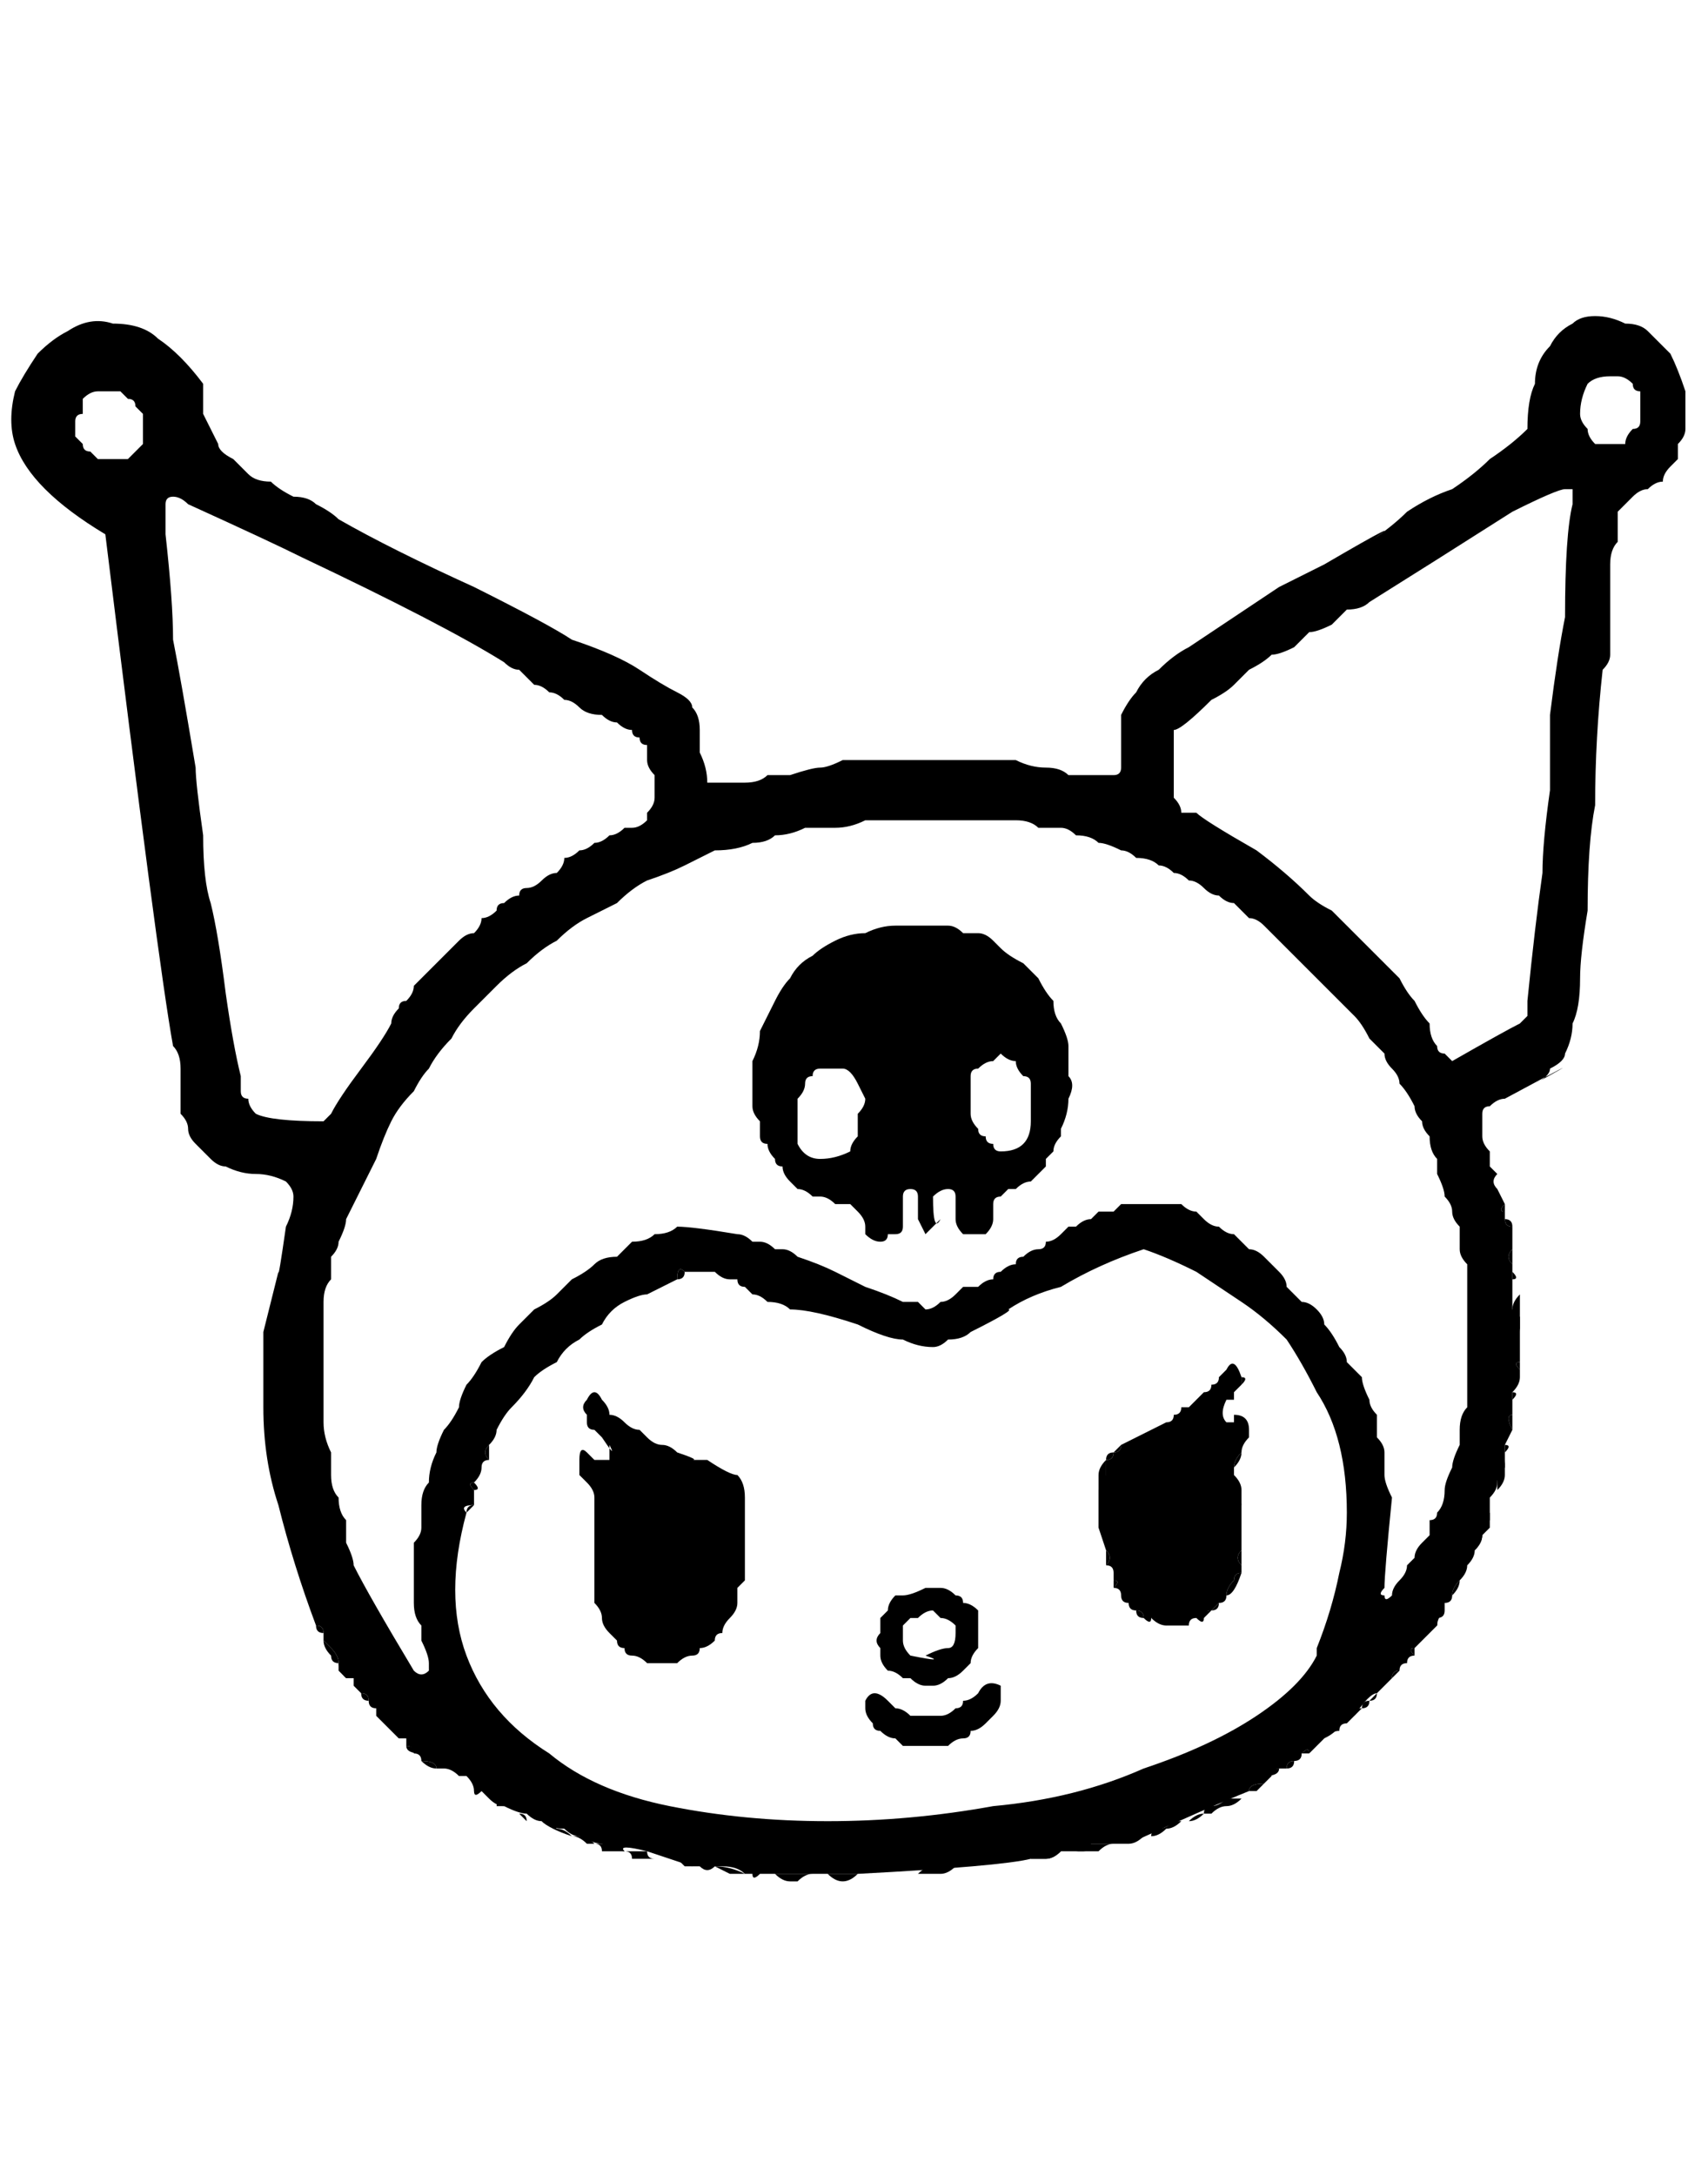 <?xml version="1.0" encoding="UTF-8" standalone="no"?>
<svg xmlns:xlink="http://www.w3.org/1999/xlink" height="14.45px" width="11.35px" xmlns="http://www.w3.org/2000/svg">
  <g transform="matrix(1.0, 0.0, 0.0, 1.0, 5.7, 7.2)">
    <path d="M4.35 0.95 Q4.35 1.0 4.35 1.0 4.35 1.05 4.35 1.1 4.3 1.15 4.35 1.2 4.35 1.2 4.35 1.25 4.35 1.3 4.35 1.3 4.35 1.35 4.35 1.35 4.35 1.4 4.35 1.4 4.35 1.45 4.35 1.5 4.35 1.5 4.4 1.55 4.4 1.6 4.4 1.6 4.4 1.65 4.4 1.7 4.4 1.7 4.4 1.75 4.4 1.8 4.4 1.85 4.35 1.85 4.4 1.9 4.4 1.9 4.4 1.95 4.4 2.0 4.35 2.05 4.35 2.05 4.35 2.1 4.35 2.15 4.35 2.2 4.3 2.2 4.35 2.3 4.35 2.3 4.3 2.4 4.3 2.4 4.3 2.4 4.3 2.4 4.3 2.45 4.3 2.5 4.3 2.55 4.25 2.6 4.25 2.65 4.25 2.7 4.2 2.75 4.2 2.8 4.2 2.9 4.15 2.95 4.15 3.0 4.15 3.05 4.1 3.1 4.1 3.15 4.05 3.2 4.05 3.25 4.0 3.3 3.95 3.35 3.95 3.4 3.95 3.4 3.95 3.4 3.9 3.45 3.9 3.45 3.9 3.5 3.9 3.5 3.85 3.55 3.85 3.6 3.8 3.65 3.8 3.65 3.75 3.7 3.7 3.75 3.65 3.75 3.7 3.8 3.65 3.8 3.65 3.85 3.6 3.85 3.6 3.9 3.55 3.9 3.55 3.95 3.5 4.0 3.45 4.05 3.4 4.05 3.3 4.2 3.3 4.2 3.25 4.25 3.2 4.25 3.2 4.3 3.15 4.3 3.1 4.35 3.1 4.35 3.0 4.45 3.0 4.4 2.95 4.45 2.95 4.5 2.9 4.5 2.85 4.5 2.85 4.55 2.85 4.55 2.8 4.55 2.75 4.55 2.75 4.6 2.75 4.6 2.7 4.65 2.6 4.65 2.6 4.7 2.35 4.8 1.8 5.05 1.75 5.05 1.75 5.05 1.7 5.05 1.65 5.05 1.6 5.05 1.55 5.05 1.55 5.1 1.5 5.1 1.45 5.1 1.4 5.1 1.35 5.1 1.35 5.1 1.3 5.15 1.25 5.15 1.2 5.15 1.15 5.15 0.95 5.2 0.0 5.25 -0.1 5.25 -0.15 5.25 -0.25 5.25 -0.3 5.25 -0.4 5.25 -0.45 5.25 -0.55 5.25 -0.6 5.25 -0.7 5.25 -0.75 5.25 -0.8 5.2 -0.9 5.2 -0.95 5.2 -1.0 5.2 -1.05 5.2 -1.1 5.2 -1.25 5.15 -1.4 5.1 -1.6 5.05 -1.55 5.1 -1.6 5.1 -1.7 5.05 -1.75 5.05 -1.85 5.0 -1.9 5.0 -1.95 4.95 -2.05 4.95 -2.1 4.9 -2.15 4.9 -2.2 4.85 -2.25 4.85 -2.35 4.8 -2.4 4.8 -2.45 4.75 -2.45 4.75 -2.5 4.7 -2.5 4.7 -2.55 4.7 -2.55 4.65 -2.6 4.6 -2.65 4.6 -2.65 4.6 -2.7 4.55 -2.75 4.55 -2.75 4.55 -2.8 4.55 -2.8 4.5 -2.9 4.5 -2.9 4.45 -2.95 4.45 -2.95 4.4 -3.0 4.4 -3.0 4.4 -3.0 4.35 -3.05 4.35 -3.05 4.35 -3.1 4.3 -3.15 4.25 -3.15 4.25 -3.2 4.2 -3.2 4.2 -3.2 4.15 -3.25 4.15 -3.25 4.1 -3.25 4.05 -3.3 4.05 -3.3 4.05 -3.35 4.0 -3.35 4.0 -3.35 3.95 -3.4 3.95 -3.4 3.95 -3.4 3.95 -3.45 3.9 -3.45 3.85 -3.45 3.85 -3.45 3.8 -3.5 3.75 -3.5 3.75 -3.55 3.7 -3.55 3.7 -3.55 3.65 -3.55 3.6 -3.6 3.6 -3.75 3.2 -3.85 2.8 -3.95 2.5 -3.95 2.15 -3.95 1.9 -3.95 1.65 -3.9 1.45 -3.85 1.25 -3.85 1.3 -3.8 0.95 -3.75 0.85 -3.75 0.75 -3.75 0.7 -3.8 0.65 -3.9 0.6 -4.0 0.6 -4.1 0.6 -4.2 0.55 -4.25 0.55 -4.3 0.5 -4.35 0.45 -4.4 0.4 -4.45 0.35 -4.45 0.3 -4.45 0.25 -4.5 0.2 -4.5 0.15 -4.5 0.05 -4.5 -0.05 -4.5 -0.1 -4.5 -0.2 -4.55 -0.25 -4.65 -0.8 -5.0 -3.65 -5.25 -3.8 -5.4 -3.95 -5.55 -4.1 -5.6 -4.25 -5.65 -4.4 -5.6 -4.6 -5.55 -4.7 -5.45 -4.85 -5.35 -4.95 -5.25 -5.0 -5.1 -5.1 -4.95 -5.05 -4.75 -5.05 -4.65 -4.95 -4.5 -4.85 -4.35 -4.65 -4.35 -4.55 -4.35 -4.45 -4.3 -4.35 -4.25 -4.25 -4.25 -4.2 -4.15 -4.15 -4.1 -4.1 -4.05 -4.05 -4.0 -4.0 -3.9 -4.0 -3.85 -3.95 -3.75 -3.9 -3.65 -3.9 -3.6 -3.85 -3.5 -3.8 -3.45 -3.75 -3.1 -3.55 -2.55 -3.3 -2.05 -3.05 -1.9 -2.95 -1.6 -2.85 -1.45 -2.75 -1.3 -2.65 -1.2 -2.6 -1.1 -2.55 -1.1 -2.5 -1.05 -2.45 -1.05 -2.35 -1.05 -2.35 -1.05 -2.2 -1.0 -2.1 -1.0 -2.0 -0.95 -2.0 -0.85 -2.0 -0.8 -2.0 -0.75 -2.0 -0.65 -2.0 -0.6 -2.05 -0.5 -2.05 -0.45 -2.05 -0.3 -2.1 -0.25 -2.1 -0.2 -2.1 -0.1 -2.15 -0.05 -2.15 0.0 -2.15 0.1 -2.15 0.15 -2.15 0.25 -2.15 0.35 -2.15 0.45 -2.15 0.5 -2.15 0.6 -2.15 0.7 -2.15 0.8 -2.15 0.9 -2.15 0.95 -2.15 1.05 -2.15 1.15 -2.1 1.25 -2.1 1.35 -2.1 1.4 -2.05 1.5 -2.05 1.6 -2.05 1.65 -2.05 1.7 -2.05 1.75 -2.05 1.75 -2.1 1.75 -2.1 1.75 -2.15 1.75 -2.25 1.75 -2.3 1.75 -2.4 1.75 -2.45 1.8 -2.55 1.85 -2.6 1.9 -2.7 2.0 -2.75 2.1 -2.85 2.2 -2.9 2.35 -3.0 2.5 -3.1 2.65 -3.2 2.8 -3.3 2.9 -3.35 3.1 -3.45 3.7 -3.8 3.4 -3.6 3.55 -3.7 3.65 -3.8 3.8 -3.9 3.95 -3.95 4.1 -4.05 4.2 -4.15 4.35 -4.25 4.45 -4.35 4.45 -4.55 4.5 -4.65 4.5 -4.8 4.6 -4.9 4.65 -5.0 4.75 -5.05 4.8 -5.1 4.9 -5.1 5.0 -5.1 5.1 -5.05 5.2 -5.05 5.25 -5.0 5.35 -4.9 5.4 -4.85 5.45 -4.75 5.5 -4.6 5.5 -4.55 5.5 -4.5 5.5 -4.45 5.5 -4.4 5.5 -4.35 5.5 -4.35 5.5 -4.3 5.45 -4.25 5.45 -4.2 5.45 -4.15 5.4 -4.1 5.4 -4.1 5.35 -4.05 5.35 -4.0 5.3 -4.0 5.25 -3.95 5.2 -3.95 5.15 -3.9 5.1 -3.85 5.05 -3.8 5.05 -3.7 5.05 -3.6 5.0 -3.55 5.0 -3.45 5.0 -3.35 5.0 -3.25 5.0 -3.65 5.0 -3.05 5.0 -2.95 5.0 -2.85 5.0 -2.8 4.95 -2.75 4.9 -2.3 4.9 -1.85 4.85 -1.6 4.85 -1.15 4.8 -0.85 4.8 -0.7 4.8 -0.5 4.75 -0.4 4.75 -0.3 4.7 -0.2 4.7 -0.15 4.6 -0.1 4.6 -0.05 4.5 0.0 4.95 -0.25 4.3 0.1 4.25 0.1 4.2 0.15 4.15 0.15 4.15 0.2 4.15 0.2 4.15 0.25 4.15 0.25 4.15 0.3 4.15 0.35 4.15 0.35 4.15 0.4 4.2 0.45 4.2 0.5 4.2 0.55 4.25 0.6 4.25 0.6 4.2 0.65 4.25 0.7 4.25 0.7 4.3 0.8 4.25 0.85 4.3 0.85 4.3 0.85 4.3 0.9 4.3 0.95 4.35 0.95 L4.35 0.95 M-2.45 2.5 Q-2.5 2.5 -2.5 2.55 -2.5 2.6 -2.55 2.65 -2.6 2.65 -2.55 2.7 -2.55 2.75 -2.55 2.8 -2.65 2.8 -2.6 2.85 -2.75 3.4 -2.6 3.8 -2.45 4.2 -2.05 4.45 -1.75 4.7 -1.25 4.8 -0.75 4.9 -0.2 4.9 0.35 4.9 0.9 4.8 1.45 4.75 1.9 4.55 2.35 4.4 2.65 4.2 2.95 4.0 3.05 3.8 3.05 3.75 3.05 3.75 3.15 3.5 3.2 3.25 3.25 3.05 3.25 2.85 3.25 2.6 3.2 2.4 3.15 2.2 3.05 2.05 2.95 1.85 2.85 1.7 2.7 1.55 2.55 1.45 2.4 1.35 2.25 1.25 2.05 1.15 1.9 1.1 1.6 1.2 1.35 1.35 1.15 1.4 1.0 1.5 1.05 1.5 0.75 1.65 0.7 1.7 0.6 1.7 0.55 1.75 0.5 1.75 0.4 1.75 0.3 1.7 0.2 1.7 0.0 1.6 -0.3 1.5 -0.45 1.5 -0.5 1.45 -0.6 1.45 -0.65 1.4 -0.7 1.4 -0.7 1.4 -0.75 1.35 -0.8 1.35 -0.8 1.3 -0.85 1.3 -0.85 1.3 -0.9 1.3 -0.95 1.25 -0.95 1.25 -1.0 1.25 -1.05 1.25 -1.15 1.25 -1.2 1.2 -1.2 1.3 -1.3 1.35 -1.4 1.4 -1.45 1.4 -1.55 1.45 -1.65 1.5 -1.7 1.6 -1.8 1.65 -1.85 1.7 -1.95 1.75 -2.0 1.85 -2.1 1.9 -2.15 1.95 -2.2 2.05 -2.3 2.15 -2.35 2.2 -2.4 2.3 -2.45 2.35 -2.45 2.4 -2.45 2.4 -2.45 2.4 -2.5 2.45 -2.45 2.5 L-2.45 2.5 M-3.55 1.95 Q-3.55 2.0 -3.55 2.1 -3.55 2.2 -3.55 2.25 -3.55 2.35 -3.5 2.45 -3.5 2.5 -3.5 2.6 -3.5 2.7 -3.45 2.75 -3.45 2.85 -3.4 2.9 -3.4 3.0 -3.4 3.05 -3.35 3.15 -3.35 3.2 -3.25 3.4 -2.95 3.9 -2.9 3.95 -2.85 3.9 -2.85 3.9 -2.85 3.85 -2.85 3.8 -2.9 3.7 -2.9 3.65 -2.9 3.6 -2.95 3.55 -2.95 3.45 -2.95 3.4 -2.95 3.35 -2.95 3.25 -2.95 3.2 -2.95 3.15 -2.95 3.05 -2.9 3.0 -2.9 2.95 -2.9 2.9 -2.9 2.8 -2.9 2.7 -2.85 2.65 -2.85 2.55 -2.8 2.45 -2.8 2.4 -2.75 2.3 -2.7 2.25 -2.65 2.15 -2.65 2.1 -2.6 2.0 -2.55 1.95 -2.5 1.85 -2.45 1.8 -2.35 1.75 -2.3 1.65 -2.25 1.6 -2.2 1.55 -2.15 1.5 -2.05 1.45 -2.0 1.4 -1.95 1.35 -1.9 1.3 -1.8 1.25 -1.75 1.2 -1.7 1.15 -1.6 1.15 -1.55 1.1 -1.5 1.05 -1.4 1.05 -1.35 1.0 -1.25 1.0 -1.2 0.95 -1.1 0.95 -0.8 1.0 -0.75 1.0 -0.7 1.05 -0.65 1.05 -0.65 1.05 -0.6 1.05 -0.55 1.1 -0.5 1.1 -0.5 1.1 -0.45 1.1 -0.4 1.15 -0.25 1.2 -0.15 1.25 -0.05 1.3 0.05 1.35 0.2 1.4 0.3 1.45 0.3 1.45 0.4 1.45 0.45 1.5 0.45 1.5 0.5 1.5 0.55 1.45 0.6 1.45 0.65 1.4 0.65 1.4 0.7 1.35 0.75 1.35 0.8 1.35 0.85 1.3 0.9 1.3 0.9 1.25 0.95 1.25 1.0 1.2 1.05 1.2 1.05 1.15 1.1 1.15 1.15 1.1 1.2 1.1 1.25 1.1 1.25 1.05 1.3 1.05 1.35 1.0 1.35 1.0 1.4 0.95 1.45 0.95 1.45 0.95 1.5 0.9 1.55 0.9 1.6 0.85 1.6 0.85 1.65 0.85 1.7 0.85 1.75 0.8 1.75 0.8 1.8 0.8 1.85 0.8 1.9 0.8 1.95 0.8 2.0 0.8 2.05 0.8 2.1 0.8 2.15 0.8 2.2 0.85 2.25 0.85 2.3 0.9 2.3 0.9 2.35 0.95 2.4 0.95 2.45 1.0 2.5 1.0 2.55 1.05 2.6 1.1 2.65 1.1 2.7 1.15 2.75 1.2 2.8 1.25 2.85 1.3 2.85 1.35 2.9 1.4 2.95 1.45 3.0 1.45 3.05 1.5 3.1 1.55 3.1 1.6 3.15 1.65 3.2 1.75 3.25 1.8 3.25 1.85 3.3 1.9 3.35 1.95 3.35 2.0 3.4 2.1 3.4 2.15 3.45 2.2 3.45 2.25 3.45 2.35 3.5 2.4 3.5 2.45 3.5 2.55 3.5 2.6 3.5 2.65 3.55 2.75 3.5 3.25 3.5 3.35 3.45 3.4 3.5 3.4 3.5 3.45 3.55 3.4 3.55 3.35 3.6 3.3 3.65 3.25 3.65 3.2 3.7 3.15 3.7 3.15 3.7 3.1 3.75 3.05 3.75 3.05 3.8 3.0 3.8 2.95 3.8 2.9 3.85 2.9 3.85 2.85 3.9 2.8 3.9 2.7 3.9 2.65 3.95 2.55 3.95 2.5 4.0 2.4 4.0 2.35 4.0 2.3 4.0 2.2 4.05 2.15 4.05 2.05 4.05 2.0 4.05 1.9 4.05 1.85 4.05 1.75 4.05 1.7 4.05 1.65 4.05 1.55 4.05 1.5 4.05 1.45 4.05 1.4 4.05 1.35 4.05 1.25 4.05 1.2 4.0 1.15 4.0 1.1 4.0 1.05 4.0 0.95 3.95 0.9 3.95 0.85 3.95 0.8 3.9 0.75 3.9 0.7 3.85 0.6 3.85 0.55 3.85 0.5 3.8 0.45 3.8 0.35 3.75 0.3 3.75 0.25 3.7 0.2 3.7 0.15 3.65 0.05 3.6 0.0 3.6 -0.05 3.55 -0.1 3.5 -0.15 3.5 -0.2 3.45 -0.25 3.4 -0.3 3.35 -0.4 3.3 -0.45 3.25 -0.5 3.2 -0.55 3.15 -0.6 3.1 -0.65 3.05 -0.7 3.0 -0.75 2.95 -0.8 2.9 -0.85 2.85 -0.9 2.8 -0.95 2.75 -1.0 2.7 -1.05 2.65 -1.1 2.6 -1.1 2.55 -1.15 2.5 -1.2 2.45 -1.2 2.4 -1.25 2.35 -1.25 2.3 -1.3 2.25 -1.35 2.2 -1.35 2.15 -1.4 2.1 -1.4 2.05 -1.45 2.0 -1.45 1.95 -1.5 1.85 -1.5 1.8 -1.55 1.75 -1.55 1.65 -1.6 1.6 -1.6 1.55 -1.65 1.45 -1.65 1.4 -1.7 1.35 -1.7 1.25 -1.7 1.2 -1.7 1.15 -1.75 1.05 -1.75 1.0 -1.75 0.9 -1.75 0.85 -1.75 0.8 -1.75 0.7 -1.75 0.6 -1.75 0.5 -1.75 0.4 -1.75 0.3 -1.75 0.2 -1.75 0.15 -1.75 0.05 -1.75 -0.05 -1.7 -0.15 -1.7 -0.25 -1.7 -0.35 -1.7 -0.45 -1.65 -0.55 -1.65 -0.6 -1.6 -0.7 -1.6 -0.8 -1.55 -0.95 -1.55 -1.05 -1.5 -1.15 -1.45 -1.25 -1.4 -1.4 -1.35 -1.5 -1.3 -1.6 -1.2 -1.7 -1.15 -1.8 -1.1 -1.9 -1.05 -2.0 -0.95 -2.1 -0.9 -2.2 -0.8 -2.3 -0.75 -2.4 -0.65 -2.5 -0.55 -2.55 -0.5 -2.65 -0.4 -2.7 -0.3 -2.8 -0.2 -2.85 -0.1 -2.9 -0.05 -2.95 0.05 -3.05 0.15 -3.1 0.25 -3.15 0.35 -3.2 0.5 -3.25 0.6 -3.3 0.7 -3.35 0.8 -3.4 0.9 -3.4 0.95 -3.45 1.05 -3.45 1.1 -3.5 1.15 -3.5 1.25 -3.5 1.3 -3.55 1.35 -3.55 1.45 -3.55 1.5 -3.55 1.55 -3.55 1.65 -3.55 1.7 -3.55 1.75 -3.55 1.85 -3.55 1.9 -3.55 1.95 L-3.55 1.95 M-4.6 -3.65 Q-4.55 -3.2 -4.55 -2.95 -4.5 -2.7 -4.4 -2.1 -4.4 -2.0 -4.35 -1.65 -4.35 -1.35 -4.3 -1.2 -4.25 -1.0 -4.2 -0.6 -4.15 -0.25 -4.1 -0.05 -4.1 0.0 -4.1 0.05 -4.1 0.1 -4.05 0.1 -4.05 0.15 -4.0 0.2 -3.9 0.25 -3.55 0.25 -3.55 0.25 -3.5 0.2 -3.45 0.1 -3.3 -0.1 -3.15 -0.3 -3.1 -0.4 -3.1 -0.45 -3.05 -0.5 -3.05 -0.55 -3.0 -0.55 -2.95 -0.6 -2.95 -0.65 -2.9 -0.7 -2.85 -0.75 -2.85 -0.75 -2.8 -0.8 -2.75 -0.85 -2.7 -0.9 -2.7 -0.9 -2.65 -0.95 -2.6 -1.0 -2.55 -1.0 -2.5 -1.05 -2.5 -1.1 -2.45 -1.1 -2.4 -1.15 -2.4 -1.2 -2.35 -1.2 -2.3 -1.25 -2.25 -1.25 -2.25 -1.3 -2.2 -1.3 -2.15 -1.3 -2.1 -1.35 -2.05 -1.4 -2.0 -1.4 -1.95 -1.45 -1.95 -1.5 -1.9 -1.5 -1.85 -1.55 -1.8 -1.55 -1.75 -1.6 -1.7 -1.6 -1.65 -1.65 -1.6 -1.65 -1.55 -1.7 -1.5 -1.7 -1.5 -1.7 -1.45 -1.7 -1.4 -1.75 -1.4 -1.75 -1.4 -1.8 -1.35 -1.85 -1.35 -1.9 -1.35 -1.95 -1.35 -2.05 -1.4 -2.1 -1.4 -2.15 -1.4 -2.2 -1.4 -2.25 -1.45 -2.25 -1.45 -2.3 -1.5 -2.3 -1.5 -2.35 -1.55 -2.35 -1.6 -2.4 -1.65 -2.4 -1.7 -2.45 -1.8 -2.45 -1.85 -2.5 -1.9 -2.55 -1.95 -2.55 -2.0 -2.6 -2.05 -2.6 -2.1 -2.65 -2.15 -2.65 -2.2 -2.7 -2.25 -2.75 -2.3 -2.75 -2.35 -2.8 -2.75 -3.05 -3.7 -3.5 -3.9 -3.6 -4.45 -3.85 -4.5 -3.9 -4.55 -3.9 -4.6 -3.9 -4.6 -3.85 -4.6 -3.8 -4.6 -3.75 -4.6 -3.75 -4.6 -3.65 L-4.6 -3.65 M4.7 -3.95 Q4.65 -3.95 4.35 -3.8 3.8 -3.45 3.4 -3.2 3.35 -3.15 3.25 -3.15 3.2 -3.1 3.15 -3.05 3.05 -3.0 3.0 -3.0 2.95 -2.95 2.9 -2.9 2.8 -2.85 2.75 -2.85 2.7 -2.8 2.6 -2.75 2.55 -2.7 2.5 -2.65 2.45 -2.6 2.35 -2.55 2.15 -2.35 2.1 -2.35 2.1 -2.3 2.1 -1.95 2.1 -1.9 2.1 -1.9 2.15 -1.85 2.15 -1.8 2.2 -1.8 2.25 -1.8 2.3 -1.75 2.65 -1.55 2.85 -1.4 3.0 -1.25 3.05 -1.2 3.15 -1.15 3.2 -1.1 3.25 -1.05 3.3 -1.0 3.35 -0.95 3.45 -0.85 3.5 -0.8 3.55 -0.75 3.6 -0.7 3.65 -0.6 3.7 -0.55 3.75 -0.45 3.8 -0.4 3.8 -0.3 3.85 -0.25 3.85 -0.2 3.9 -0.2 3.95 -0.15 3.95 -0.15 4.3 -0.35 4.4 -0.4 4.45 -0.45 4.45 -0.45 4.45 -0.5 4.45 -0.55 4.5 -1.05 4.55 -1.4 4.55 -1.6 4.6 -1.95 4.6 -2.3 4.6 -2.45 4.65 -2.85 4.7 -3.1 4.7 -3.65 4.75 -3.85 4.75 -3.9 4.75 -3.95 4.75 -3.95 4.7 -3.95 L4.7 -3.95 M4.8 -4.45 Q4.8 -4.4 4.85 -4.35 4.85 -4.3 4.9 -4.25 4.95 -4.25 5.0 -4.25 5.05 -4.25 5.1 -4.25 5.1 -4.3 5.15 -4.35 5.2 -4.35 5.2 -4.4 5.2 -4.45 5.2 -4.5 5.2 -4.55 5.2 -4.6 5.15 -4.6 5.15 -4.65 5.1 -4.7 5.05 -4.7 5.05 -4.7 5.0 -4.7 4.9 -4.7 4.85 -4.65 4.8 -4.55 4.8 -4.45 L4.8 -4.45 M-4.75 -4.35 Q-4.75 -4.4 -4.75 -4.45 -4.75 -4.45 -4.8 -4.5 -4.8 -4.55 -4.85 -4.55 -4.9 -4.6 -4.9 -4.6 -4.95 -4.6 -5.0 -4.6 -5.05 -4.6 -5.05 -4.6 -5.1 -4.6 -5.15 -4.55 -5.15 -4.5 -5.15 -4.45 -5.2 -4.45 -5.2 -4.4 -5.2 -4.35 -5.2 -4.3 -5.15 -4.25 -5.15 -4.25 -5.15 -4.2 -5.1 -4.2 -5.05 -4.15 -5.05 -4.15 -5.0 -4.15 -4.95 -4.15 -4.9 -4.15 -4.85 -4.15 -4.8 -4.2 -4.75 -4.25 -4.75 -4.3 -4.75 -4.35 L-4.75 -4.35" fill="#000000" fill-rule="evenodd" stroke="none"/>
    <path d="M0.3 5.25 Q0.35 5.25 0.4 5.25 0.45 5.2 0.5 5.2 0.55 5.2 0.55 5.2 0.6 5.2 0.65 5.2 0.7 5.2 0.75 5.2 0.7 5.2 0.65 5.2 0.6 5.25 0.55 5.25 0.55 5.25 0.5 5.25 0.45 5.25 0.4 5.25 0.35 5.25 0.3 5.25 L0.3 5.25" fill="#000000" fill-rule="evenodd" stroke="none"/>
    <path d="M-1.9 5.0 Q-1.85 5.0 -1.85 5.0 -1.8 5.0 -1.75 5.05 -1.7 5.05 -1.7 5.05 -1.65 5.05 -1.6 5.05 -1.6 5.05 -1.55 5.1 -1.5 5.1 -1.5 5.1 -1.45 5.1 -1.4 5.1 -1.4 5.15 -1.35 5.15 -1.4 5.15 -1.4 5.15 -1.45 5.15 -1.5 5.15 -1.5 5.1 -1.55 5.1 -1.6 5.1 -1.6 5.1 -1.65 5.1 -1.7 5.1 -1.7 5.05 -1.75 5.05 -1.8 5.05 -1.8 5.05 -1.85 5.0 -1.9 5.0 L-1.9 5.0" fill="#000000" fill-rule="evenodd" stroke="none"/>
    <path d="M2.2 4.9 Q2.25 4.85 2.3 4.85 2.3 4.8 2.35 4.8 2.4 4.8 2.45 4.75 2.5 4.75 2.55 4.75 2.5 4.8 2.45 4.8 2.4 4.8 2.35 4.85 2.35 4.85 2.3 4.85 2.25 4.9 2.2 4.9 L2.2 4.9" fill="#000000" fill-rule="evenodd" stroke="none"/>
    <path d="M4.4 1.75 Q4.4 1.7 4.4 1.65 4.4 1.6 4.35 1.55 4.35 1.55 4.35 1.5 4.35 1.45 4.4 1.4 4.4 1.45 4.4 1.5 4.4 1.55 4.4 1.55 4.4 1.6 4.4 1.65 4.4 1.7 4.4 1.75 L4.4 1.75" fill="#000000" fill-rule="evenodd" stroke="none"/>
    <path d="M4.1 3.15 Q4.1 3.1 4.1 3.05 4.15 3.0 4.15 2.95 4.15 2.9 4.2 2.85 4.2 2.9 4.2 2.95 4.15 3.0 4.15 3.0 4.15 3.05 4.1 3.1 4.1 3.15 4.1 3.15 L4.1 3.15" fill="#000000" fill-rule="evenodd" stroke="none"/>
    <path d="M1.45 5.1 Q1.5 5.1 1.55 5.05 1.6 5.05 1.6 5.05 1.65 5.05 1.7 5.05 1.65 5.05 1.6 5.1 1.6 5.1 1.55 5.1 1.5 5.1 1.45 5.1 L1.45 5.1" fill="#000000" fill-rule="evenodd" stroke="none"/>
    <path d="M-0.55 5.25 Q-0.5 5.25 -0.45 5.25 -0.45 5.25 -0.4 5.25 -0.35 5.25 -0.3 5.25 -0.35 5.25 -0.4 5.3 -0.45 5.3 -0.45 5.3 -0.5 5.3 -0.55 5.25 L-0.55 5.25" fill="#000000" fill-rule="evenodd" stroke="none"/>
    <path d="M1.95 5.0 Q1.95 4.95 2.0 4.95 2.05 4.95 2.1 4.9 2.1 4.9 2.15 4.9 2.1 4.95 2.05 4.95 2.0 5.0 1.95 5.0 L1.95 5.0" fill="#000000" fill-rule="evenodd" stroke="none"/>
    <path d="M4.25 2.75 Q4.25 2.7 4.25 2.65 4.25 2.65 4.25 2.6 4.3 2.55 4.3 2.5 4.3 2.55 4.3 2.6 4.3 2.65 4.25 2.7 4.25 2.75 4.25 2.75 L4.25 2.75" fill="#000000" fill-rule="evenodd" stroke="none"/>
    <path d="M-0.2 5.25 Q0.0 5.25 0.0 5.25 -0.05 5.3 -0.1 5.3 -0.15 5.3 -0.2 5.25 L-0.2 5.25" fill="#000000" fill-rule="evenodd" stroke="none"/>
    <path d="M1.15 5.15 Q1.2 5.1 1.25 5.1 1.3 5.1 1.35 5.1 1.3 5.15 1.25 5.15 1.25 5.15 1.15 5.15 L1.15 5.15" fill="#000000" fill-rule="evenodd" stroke="none"/>
    <path d="M-0.95 5.2 Q-0.85 5.2 -0.75 5.25 -0.8 5.25 -0.85 5.25 -0.85 5.25 -0.95 5.2 L-0.95 5.2" fill="#000000" fill-rule="evenodd" stroke="none"/>
    <path d="M-2.1 4.9 Q-2.05 4.9 -2.0 4.95 -1.95 4.95 -1.9 5.0 -2.05 4.95 -2.1 4.9 L-2.1 4.9" fill="#000000" fill-rule="evenodd" stroke="none"/>
    <path d="M-3.55 3.7 Q-3.5 3.75 -3.5 3.75 -3.45 3.8 -3.45 3.85 -3.5 3.85 -3.5 3.8 -3.55 3.75 -3.55 3.7 L-3.55 3.7" fill="#000000" fill-rule="evenodd" stroke="none"/>
    <path d="M3.35 4.15 Q3.35 4.1 3.4 4.1 3.4 4.1 3.45 4.05 3.45 4.1 3.4 4.1 3.4 4.15 3.35 4.15 L3.35 4.15" fill="#000000" fill-rule="evenodd" stroke="none"/>
    <path d="M-1.2 5.15 Q-1.15 5.15 -1.15 5.15 -1.1 5.15 -1.1 5.2 -1.1 5.2 -1.15 5.2 -1.15 5.2 -1.2 5.15 L-1.2 5.15" fill="#000000" fill-rule="evenodd" stroke="none"/>
    <path d="M1.8 5.05 Q1.8 5.0 1.9 5.0 1.85 5.05 1.8 5.05 L1.8 5.05" fill="#000000" fill-rule="evenodd" stroke="none"/>
    <path d="M4.35 1.2 Q4.3 1.15 4.35 1.1 4.35 1.15 4.35 1.2 L4.35 1.2" fill="#000000" fill-rule="evenodd" stroke="none"/>
    <path d="M2.7 4.6 Q2.75 4.6 2.75 4.55 2.8 4.55 2.8 4.55 2.8 4.6 2.7 4.6 L2.7 4.6" fill="#000000" fill-rule="evenodd" stroke="none"/>
    <path d="M2.6 4.7 Q2.6 4.65 2.7 4.65 2.65 4.7 2.65 4.7 2.6 4.7 2.6 4.7 L2.6 4.7" fill="#000000" fill-rule="evenodd" stroke="none"/>
    <path d="M3.1 4.35 Q3.15 4.3 3.2 4.25 3.2 4.3 3.1 4.35 L3.1 4.35" fill="#000000" fill-rule="evenodd" stroke="none"/>
    <path d="M-3.0 4.4 Q-2.95 4.4 -2.9 4.45 -3.0 4.45 -3.0 4.4 L-3.0 4.4" fill="#000000" fill-rule="evenodd" stroke="none"/>
    <path d="M-2.9 4.5 Q-2.8 4.5 -2.8 4.55 -2.85 4.55 -2.9 4.5 L-2.9 4.5" fill="#000000" fill-rule="evenodd" stroke="none"/>
    <path d="M-3.3 4.05 Q-3.25 4.05 -3.25 4.1 -3.3 4.1 -3.3 4.05 L-3.3 4.05" fill="#000000" fill-rule="evenodd" stroke="none"/>
    <path d="M3.85 3.6 Q3.8 3.55 3.9 3.5 3.9 3.55 3.85 3.55 3.85 3.6 3.85 3.6 L3.85 3.6" fill="#000000" fill-rule="evenodd" stroke="none"/>
    <path d="M4.35 2.3 Q4.3 2.2 4.35 2.2 4.35 2.25 4.35 2.3 L4.35 2.3" fill="#000000" fill-rule="evenodd" stroke="none"/>
    <path d="M4.35 2.1 Q4.35 2.05 4.35 2.05 4.4 2.05 4.35 2.1 L4.35 2.1" fill="#000000" fill-rule="evenodd" stroke="none"/>
    <path d="M-1.05 5.2 Q-1.0 5.15 -0.95 5.2 -1.0 5.25 -1.05 5.2 L-1.05 5.2" fill="#000000" fill-rule="evenodd" stroke="none"/>
    <path d="M-0.7 5.25 Q-0.7 5.2 -0.65 5.25 -0.7 5.3 -0.7 5.25 L-0.7 5.25" fill="#000000" fill-rule="evenodd" stroke="none"/>
    <path d="M4.35 0.95 Q4.3 0.95 4.3 0.9 4.35 0.9 4.35 0.95 L4.35 0.95" fill="#000000" fill-rule="evenodd" stroke="none"/>
    <path d="M-3.2 4.15 Q-3.2 4.15 -3.2 4.2 -3.2 4.2 -3.2 4.15 L-3.2 4.15" fill="#000000" fill-rule="evenodd" stroke="none"/>
    <path d="M3.7 3.8 Q3.65 3.75 3.7 3.75 3.7 3.8 3.7 3.8 L3.7 3.8" fill="#000000" fill-rule="evenodd" stroke="none"/>
    <path d="M-3.05 4.3 Q-3.0 4.35 -3.0 4.35 -3.05 4.35 -3.05 4.3 L-3.05 4.3" fill="#000000" fill-rule="evenodd" stroke="none"/>
    <path d="M-3.45 3.85 Q-3.4 3.9 -3.4 3.95 -3.45 3.9 -3.45 3.85 L-3.45 3.85" fill="#000000" fill-rule="evenodd" stroke="none"/>
    <path d="M3.55 3.95 Q3.55 3.9 3.6 3.9 3.55 3.95 3.55 3.95 L3.55 3.95" fill="#000000" fill-rule="evenodd" stroke="none"/>
    <path d="M3.95 3.4 Q3.95 3.35 4.0 3.3 4.0 3.35 3.95 3.4 L3.95 3.4" fill="#000000" fill-rule="evenodd" stroke="none"/>
    <path d="M4.3 2.45 Q4.3 2.4 4.3 2.4 4.35 2.4 4.3 2.45 L4.3 2.45" fill="#000000" fill-rule="evenodd" stroke="none"/>
    <path d="M3.3 4.2 Q3.3 4.15 3.35 4.15 3.3 4.2 3.3 4.2 L3.3 4.2" fill="#000000" fill-rule="evenodd" stroke="none"/>
    <path d="M-2.4 4.8 Q-2.4 4.75 -2.35 4.8 -2.4 4.8 -2.4 4.8 L-2.4 4.8" fill="#000000" fill-rule="evenodd" stroke="none"/>
    <path d="M-2.25 4.85 Q-2.2 4.85 -2.2 4.9 -2.25 4.85 -2.25 4.85 L-2.25 4.85" fill="#000000" fill-rule="evenodd" stroke="none"/>
    <path d="M2.95 4.45 Q3.0 4.4 3.0 4.45 3.0 4.45 2.95 4.45 L2.95 4.45" fill="#000000" fill-rule="evenodd" stroke="none"/>
    <path d="M2.85 4.55 Q2.85 4.5 2.9 4.5 2.9 4.55 2.85 4.55 L2.85 4.55" fill="#000000" fill-rule="evenodd" stroke="none"/>
    <path d="M-3.6 3.6 Q-3.55 3.6 -3.55 3.65 -3.6 3.65 -3.6 3.6 L-3.6 3.6" fill="#000000" fill-rule="evenodd" stroke="none"/>
    <path d="M4.4 1.9 Q4.35 1.85 4.4 1.85 4.4 1.85 4.4 1.85 4.4 1.85 4.4 1.9 L4.4 1.9" fill="#000000" fill-rule="evenodd" stroke="none"/>
    <path d="M4.3 0.85 Q4.25 0.85 4.3 0.8 4.3 0.85 4.3 0.85 L4.3 0.85" fill="#000000" fill-rule="evenodd" stroke="none"/>
    <path d="M-3.35 3.95 Q-3.35 4.0 -3.35 4.0 -3.35 4.05 -3.35 3.95 L-3.35 3.95" fill="#000000" fill-rule="evenodd" stroke="none"/>
    <path d="M3.9 3.45 Q3.9 3.45 3.9 3.45 3.9 3.4 3.95 3.4 3.95 3.45 3.9 3.45 L3.9 3.45" fill="#000000" fill-rule="evenodd" stroke="none"/>
    <path d="M4.35 1.3 Q4.35 1.25 4.35 1.25 4.4 1.3 4.35 1.3 L4.35 1.3" fill="#000000" fill-rule="evenodd" stroke="none"/>
    <path d="M4.25 0.7 Q4.25 0.65 4.25 0.6 4.25 0.65 4.25 0.7 L4.25 0.7" fill="#000000" fill-rule="evenodd" stroke="none"/>
    <path d="M-2.55 4.7 Q-2.55 4.65 -2.5 4.7 -2.55 4.75 -2.55 4.7 L-2.55 4.7" fill="#000000" fill-rule="evenodd" stroke="none"/>
    <path d="M-1.15 1.25 Q-1.15 1.3 -1.2 1.3 -1.2 1.2 -1.15 1.25 L-1.15 1.25" fill="#000000" fill-rule="evenodd" stroke="none"/>
    <path d="M-2.55 2.8 Q-2.55 2.8 -2.55 2.8 -2.6 2.85 -2.6 2.85 -2.6 2.8 -2.55 2.8 L-2.55 2.8" fill="#000000" fill-rule="evenodd" stroke="none"/>
    <path d="M-2.55 2.65 Q-2.5 2.7 -2.55 2.7 -2.6 2.65 -2.55 2.65 L-2.55 2.65" fill="#000000" fill-rule="evenodd" stroke="none"/>
    <path d="M-2.45 2.4 Q-2.45 2.45 -2.45 2.5 -2.5 2.45 -2.45 2.4 L-2.45 2.4" fill="#000000" fill-rule="evenodd" stroke="none"/>
    <path d="M-2.4 2.3 Q-2.4 2.35 -2.45 2.4 -2.45 2.3 -2.4 2.3 L-2.4 2.3" fill="#000000" fill-rule="evenodd" stroke="none"/>
    <path d="M3.05 3.8 Q3.05 3.8 3.05 3.75 3.05 3.8 3.05 3.8 L3.05 3.8" fill="#000000" fill-rule="evenodd" stroke="none"/>
    <path d="M-0.7 0.05 Q-0.7 -0.05 -0.7 -0.15 -0.65 -0.25 -0.65 -0.35 -0.6 -0.45 -0.55 -0.55 -0.5 -0.65 -0.45 -0.7 -0.4 -0.8 -0.3 -0.85 -0.25 -0.9 -0.15 -0.95 -0.05 -1.0 0.05 -1.0 0.15 -1.05 0.25 -1.05 0.3 -1.05 0.35 -1.05 0.4 -1.05 0.45 -1.05 0.5 -1.05 0.5 -1.05 0.55 -1.05 0.6 -1.05 0.65 -1.05 0.7 -1.0 0.75 -1.0 0.8 -1.0 0.85 -1.0 0.9 -0.95 0.9 -0.95 0.95 -0.9 1.0 -0.85 1.1 -0.8 1.15 -0.75 1.2 -0.7 1.25 -0.6 1.3 -0.55 1.3 -0.45 1.35 -0.4 1.4 -0.3 1.4 -0.25 1.4 -0.15 1.4 -0.05 1.45 0.0 1.4 0.1 1.4 0.2 1.35 0.3 1.35 0.35 1.35 0.35 1.3 0.4 1.3 0.45 1.3 0.45 1.25 0.5 1.25 0.55 1.25 0.55 1.2 0.6 1.2 0.6 1.15 0.65 1.15 0.65 1.1 0.65 1.05 0.7 1.05 0.7 1.0 0.7 0.95 0.75 0.95 0.75 0.9 0.75 0.9 0.8 0.9 0.85 0.9 0.9 0.9 0.95 0.85 1.0 0.85 1.0 0.75 1.0 0.7 1.0 0.7 1.0 0.65 0.95 0.65 0.9 0.65 0.8 0.65 0.75 0.65 0.7 0.6 0.7 0.55 0.7 0.5 0.75 0.5 1.0 0.55 0.9 0.45 1.0 0.45 1.0 0.45 1.0 0.4 0.9 0.4 0.9 0.4 0.85 0.4 0.75 0.4 0.75 0.4 0.7 0.35 0.7 0.3 0.7 0.3 0.75 0.3 0.8 0.3 0.85 0.3 0.9 0.3 0.95 0.3 1.0 0.25 1.0 0.25 1.0 0.2 1.0 0.2 1.05 0.15 1.05 0.1 1.05 0.05 1.0 0.05 1.0 0.05 0.95 0.05 0.9 0.0 0.85 0.0 0.85 0.0 0.85 -0.05 0.8 -0.05 0.8 -0.1 0.8 -0.15 0.8 -0.2 0.75 -0.25 0.75 -0.25 0.75 -0.3 0.75 -0.35 0.7 -0.4 0.7 -0.45 0.65 -0.45 0.65 -0.5 0.6 -0.5 0.55 -0.55 0.55 -0.55 0.5 -0.6 0.45 -0.6 0.4 -0.65 0.4 -0.65 0.35 -0.65 0.3 -0.65 0.25 -0.7 0.2 -0.7 0.15 -0.7 0.1 -0.7 0.05 L-0.7 0.05 M0.75 0.05 Q0.75 0.2 0.75 0.2 0.75 0.25 0.8 0.3 0.8 0.35 0.85 0.35 0.85 0.4 0.9 0.4 0.9 0.45 0.95 0.45 1.05 0.45 1.1 0.4 1.15 0.35 1.15 0.25 1.15 0.2 1.15 0.15 1.15 0.15 1.15 0.1 1.15 0.05 1.15 0.0 1.15 -0.05 1.1 -0.05 1.05 -0.1 1.05 -0.15 1.0 -0.15 0.95 -0.2 0.95 -0.2 0.9 -0.15 0.85 -0.15 0.8 -0.1 0.75 -0.1 0.75 -0.05 0.75 0.0 0.75 0.05 L0.75 0.05 M0.05 0.1 Q0.0 0.0 0.0 0.0 -0.05 -0.1 -0.1 -0.1 -0.15 -0.1 -0.2 -0.1 -0.2 -0.1 -0.25 -0.1 -0.3 -0.1 -0.3 -0.05 -0.35 -0.05 -0.35 0.0 -0.35 0.05 -0.4 0.1 -0.4 0.1 -0.4 0.15 -0.4 0.2 -0.4 0.25 -0.4 0.3 -0.4 0.3 -0.4 0.35 -0.4 0.4 -0.35 0.5 -0.25 0.5 -0.15 0.5 -0.05 0.45 -0.05 0.4 0.0 0.35 0.0 0.35 0.0 0.3 0.0 0.25 0.0 0.2 0.05 0.15 0.05 0.1 L0.05 0.1" fill="#000000" fill-rule="evenodd" stroke="none"/>
    <path d="M-1.75 2.3 Q-1.8 2.3 -1.8 2.25 -1.8 2.25 -1.8 2.2 -1.8 2.15 -1.8 2.1 -1.75 2.0 -1.7 2.1 -1.65 2.15 -1.65 2.2 -1.6 2.2 -1.55 2.25 -1.5 2.3 -1.45 2.3 -1.4 2.35 -1.4 2.35 -1.35 2.4 -1.3 2.4 -1.25 2.4 -1.2 2.45 -1.05 2.5 -1.1 2.5 -1.05 2.5 -1.0 2.5 -0.85 2.6 -0.8 2.6 -0.75 2.65 -0.75 2.75 -0.75 2.8 -0.75 3.0 -0.75 3.05 -0.75 3.1 -0.75 3.15 -0.75 3.2 -0.75 3.25 -0.75 3.3 -0.8 3.35 -0.8 3.35 -0.8 3.4 -0.8 3.45 -0.8 3.5 -0.85 3.55 -0.9 3.6 -0.9 3.65 -0.95 3.65 -0.95 3.7 -1.0 3.75 -1.05 3.75 -1.05 3.8 -1.1 3.8 -1.15 3.8 -1.2 3.85 -1.2 3.85 -1.25 3.85 -1.3 3.85 -1.35 3.85 -1.4 3.85 -1.4 3.85 -1.45 3.8 -1.5 3.8 -1.55 3.8 -1.55 3.75 -1.6 3.75 -1.6 3.7 -1.65 3.65 -1.65 3.65 -1.7 3.6 -1.7 3.55 -1.7 3.5 -1.75 3.45 -1.75 3.45 -1.75 3.35 -1.75 3.3 -1.75 3.25 -1.75 3.2 -1.75 3.15 -1.75 3.15 -1.75 3.1 -1.75 3.05 -1.75 3.0 -1.75 2.95 -1.75 2.9 -1.75 2.85 -1.75 2.8 -1.75 2.75 -1.75 2.75 -1.75 2.7 -1.8 2.65 -1.8 2.65 -1.85 2.6 -1.85 2.55 -1.85 2.5 -1.85 2.4 -1.8 2.45 -1.8 2.45 -1.75 2.5 -1.7 2.5 -1.65 2.5 -1.65 2.45 -1.65 2.4 -1.6 2.5 -1.7 2.35 -1.75 2.3 -1.75 2.3 L-1.75 2.3" fill="#000000" fill-rule="evenodd" stroke="none"/>
    <path d="M1.65 3.1 Q1.65 3.1 1.6 2.95 1.6 2.9 1.6 2.85 1.6 2.8 1.6 2.75 1.6 2.85 1.6 2.7 1.6 2.65 1.65 2.6 1.65 2.55 1.65 2.5 L1.65 2.5 Q1.7 2.5 1.7 2.45 1.75 2.45 1.75 2.4 1.85 2.35 2.05 2.25 2.1 2.25 2.1 2.2 2.15 2.2 2.15 2.15 2.2 2.15 2.2 2.15 2.25 2.1 2.25 2.1 2.3 2.05 2.3 2.05 2.35 2.05 2.35 2.0 2.4 2.0 2.4 1.95 2.4 1.95 2.45 1.9 2.5 1.8 2.55 1.95 2.55 1.95 2.55 2.0 2.5 2.05 2.5 2.05 2.5 2.05 2.5 2.1 2.45 2.1 2.45 2.1 2.4 2.2 2.45 2.25 2.45 2.25 2.5 2.25 2.5 2.2 2.5 2.2 2.6 2.2 2.6 2.3 2.6 2.3 2.6 2.35 2.55 2.4 2.55 2.45 2.5 2.5 2.5 2.55 2.5 2.55 2.5 2.6 2.55 2.75 2.55 2.8 2.55 2.85 2.55 2.85 2.55 2.9 2.55 2.95 2.55 3.0 2.55 3.05 2.55 3.05 2.55 3.1 2.5 3.15 2.55 3.2 2.55 3.2 2.55 3.25 2.5 3.25 2.5 3.3 2.45 3.35 2.45 3.4 2.45 3.45 2.4 3.45 2.35 3.5 2.35 3.5 2.35 3.5 2.35 3.5 2.3 3.5 2.3 3.55 2.25 3.55 2.25 3.55 2.2 3.55 2.2 3.6 2.15 3.6 2.1 3.6 2.1 3.6 2.05 3.6 2.0 3.55 1.95 3.55 1.95 3.6 1.9 3.55 1.9 3.5 1.85 3.5 1.8 3.5 1.8 3.45 1.75 3.45 1.75 3.4 1.75 3.35 1.7 3.35 1.75 3.3 1.7 3.3 1.7 3.25 1.7 3.25 1.7 3.2 1.65 3.2 1.7 3.15 1.65 3.1 L1.65 3.1" fill="#000000" fill-rule="evenodd" stroke="none"/>
    <path d="M0.45 3.35 Q0.55 3.35 0.55 3.35 0.6 3.35 0.65 3.4 0.7 3.4 0.7 3.45 0.75 3.45 0.8 3.5 0.8 3.55 0.8 3.55 0.8 3.6 0.8 3.65 0.8 3.7 0.8 3.75 0.75 3.8 0.75 3.85 0.7 3.9 0.7 3.9 0.65 3.95 0.6 3.95 0.55 4.0 0.5 4.0 0.45 4.0 0.45 4.0 0.4 4.0 0.35 3.95 0.3 3.95 0.3 3.95 0.25 3.9 0.2 3.9 0.15 3.85 0.15 3.8 0.15 3.8 0.15 3.75 0.1 3.7 0.15 3.65 0.15 3.6 0.15 3.55 0.2 3.5 0.2 3.5 0.2 3.45 0.25 3.4 0.3 3.4 0.3 3.4 0.35 3.4 0.45 3.35 L0.45 3.35 M0.45 3.8 Q0.55 3.75 0.6 3.75 0.65 3.75 0.65 3.65 0.65 3.6 0.65 3.6 0.6 3.55 0.55 3.55 0.5 3.5 0.5 3.5 0.45 3.5 0.4 3.55 0.35 3.55 0.35 3.55 0.3 3.6 0.3 3.6 0.3 3.65 0.3 3.7 0.3 3.75 0.35 3.8 0.6 3.85 0.45 3.8 L0.45 3.8" fill="#000000" fill-rule="evenodd" stroke="none"/>
    <path d="M0.5 4.4 Q0.45 4.4 0.4 4.4 0.35 4.4 0.3 4.4 0.25 4.35 0.25 4.35 0.2 4.35 0.15 4.3 0.1 4.3 0.1 4.25 0.05 4.2 0.05 4.15 0.05 4.15 0.05 4.1 0.1 4.0 0.2 4.1 0.25 4.15 0.25 4.15 0.3 4.15 0.35 4.2 0.35 4.2 0.4 4.2 0.45 4.2 0.5 4.2 0.55 4.2 0.55 4.2 0.6 4.2 0.65 4.15 0.7 4.15 0.7 4.1 0.75 4.1 0.8 4.05 0.85 3.95 0.95 4.0 0.95 4.05 0.95 4.05 0.95 4.1 0.95 4.1 0.95 4.15 0.9 4.2 0.85 4.25 0.85 4.25 0.8 4.3 0.75 4.3 0.75 4.35 0.7 4.35 0.65 4.35 0.6 4.4 0.55 4.4 0.5 4.4 L0.5 4.4" fill="#000000" fill-rule="evenodd" stroke="none"/>
    <path d="M1.65 2.5 Q1.65 2.55 1.65 2.6 1.65 2.65 1.65 2.7 1.6 2.7 1.65 2.75 1.65 2.85 1.65 2.85 1.65 2.9 1.6 2.95 1.6 2.95 1.6 2.85 1.6 2.8 1.6 2.75 1.6 2.7 1.6 2.7 1.6 2.65 1.6 2.6 1.6 2.55 1.65 2.5 L1.65 2.5" fill="#000000" fill-rule="evenodd" stroke="none"/>
    <path d="M2.45 3.4 Q2.45 3.35 2.5 3.3 2.5 3.25 2.55 3.25 2.5 3.4 2.45 3.4 L2.45 3.4" fill="#000000" fill-rule="evenodd" stroke="none"/>
    <path d="M2.55 2.8 Q2.5 2.75 2.5 2.7 2.5 2.75 2.5 2.6 2.55 2.65 2.55 2.7 2.55 2.75 2.55 2.8 L2.55 2.8" fill="#000000" fill-rule="evenodd" stroke="none"/>
    <path d="M1.75 2.4 Q1.75 2.45 1.7 2.45 1.7 2.5 1.65 2.5 1.65 2.45 1.7 2.45 1.7 2.45 1.75 2.4 L1.75 2.4" fill="#000000" fill-rule="evenodd" stroke="none"/>
    <path d="M2.25 3.55 Q2.3 3.5 2.35 3.5 2.3 3.55 2.3 3.55 2.3 3.6 2.25 3.55 L2.25 3.55" fill="#000000" fill-rule="evenodd" stroke="none"/>
    <path d="M2.55 3.2 Q2.5 3.15 2.55 3.1 2.55 3.15 2.55 3.2 L2.55 3.2" fill="#000000" fill-rule="evenodd" stroke="none"/>
    <path d="M1.95 3.55 Q2.05 3.55 2.05 3.6 2.0 3.6 1.95 3.55 L1.95 3.55" fill="#000000" fill-rule="evenodd" stroke="none"/>
    <path d="M1.65 3.1 Q1.7 3.15 1.65 3.2 1.65 3.1 1.65 3.1 L1.65 3.1" fill="#000000" fill-rule="evenodd" stroke="none"/>
    <path d="M2.55 2.0 Q2.55 1.95 2.55 1.95 2.6 1.95 2.55 2.0 L2.55 2.0" fill="#000000" fill-rule="evenodd" stroke="none"/>
    <path d="M-1.8 2.1 Q-1.8 2.15 -1.8 2.2 -1.85 2.15 -1.8 2.1 L-1.8 2.1" fill="#000000" fill-rule="evenodd" stroke="none"/>
    <path d="M2.5 2.55 Q2.5 2.5 2.55 2.45 2.55 2.5 2.5 2.55 L2.5 2.55" fill="#000000" fill-rule="evenodd" stroke="none"/>
    <path d="M1.7 3.3 Q1.75 3.3 1.7 3.35 1.7 3.35 1.7 3.3 1.7 3.3 1.7 3.3 L1.7 3.3" fill="#000000" fill-rule="evenodd" stroke="none"/>
    <path d="M1.85 3.5 Q1.9 3.5 1.9 3.55 1.85 3.55 1.85 3.5 L1.85 3.5" fill="#000000" fill-rule="evenodd" stroke="none"/>
    <path d="M2.35 3.5 Q2.4 3.45 2.4 3.45 2.4 3.5 2.35 3.5 L2.35 3.5" fill="#000000" fill-rule="evenodd" stroke="none"/>
  </g>
</svg>
